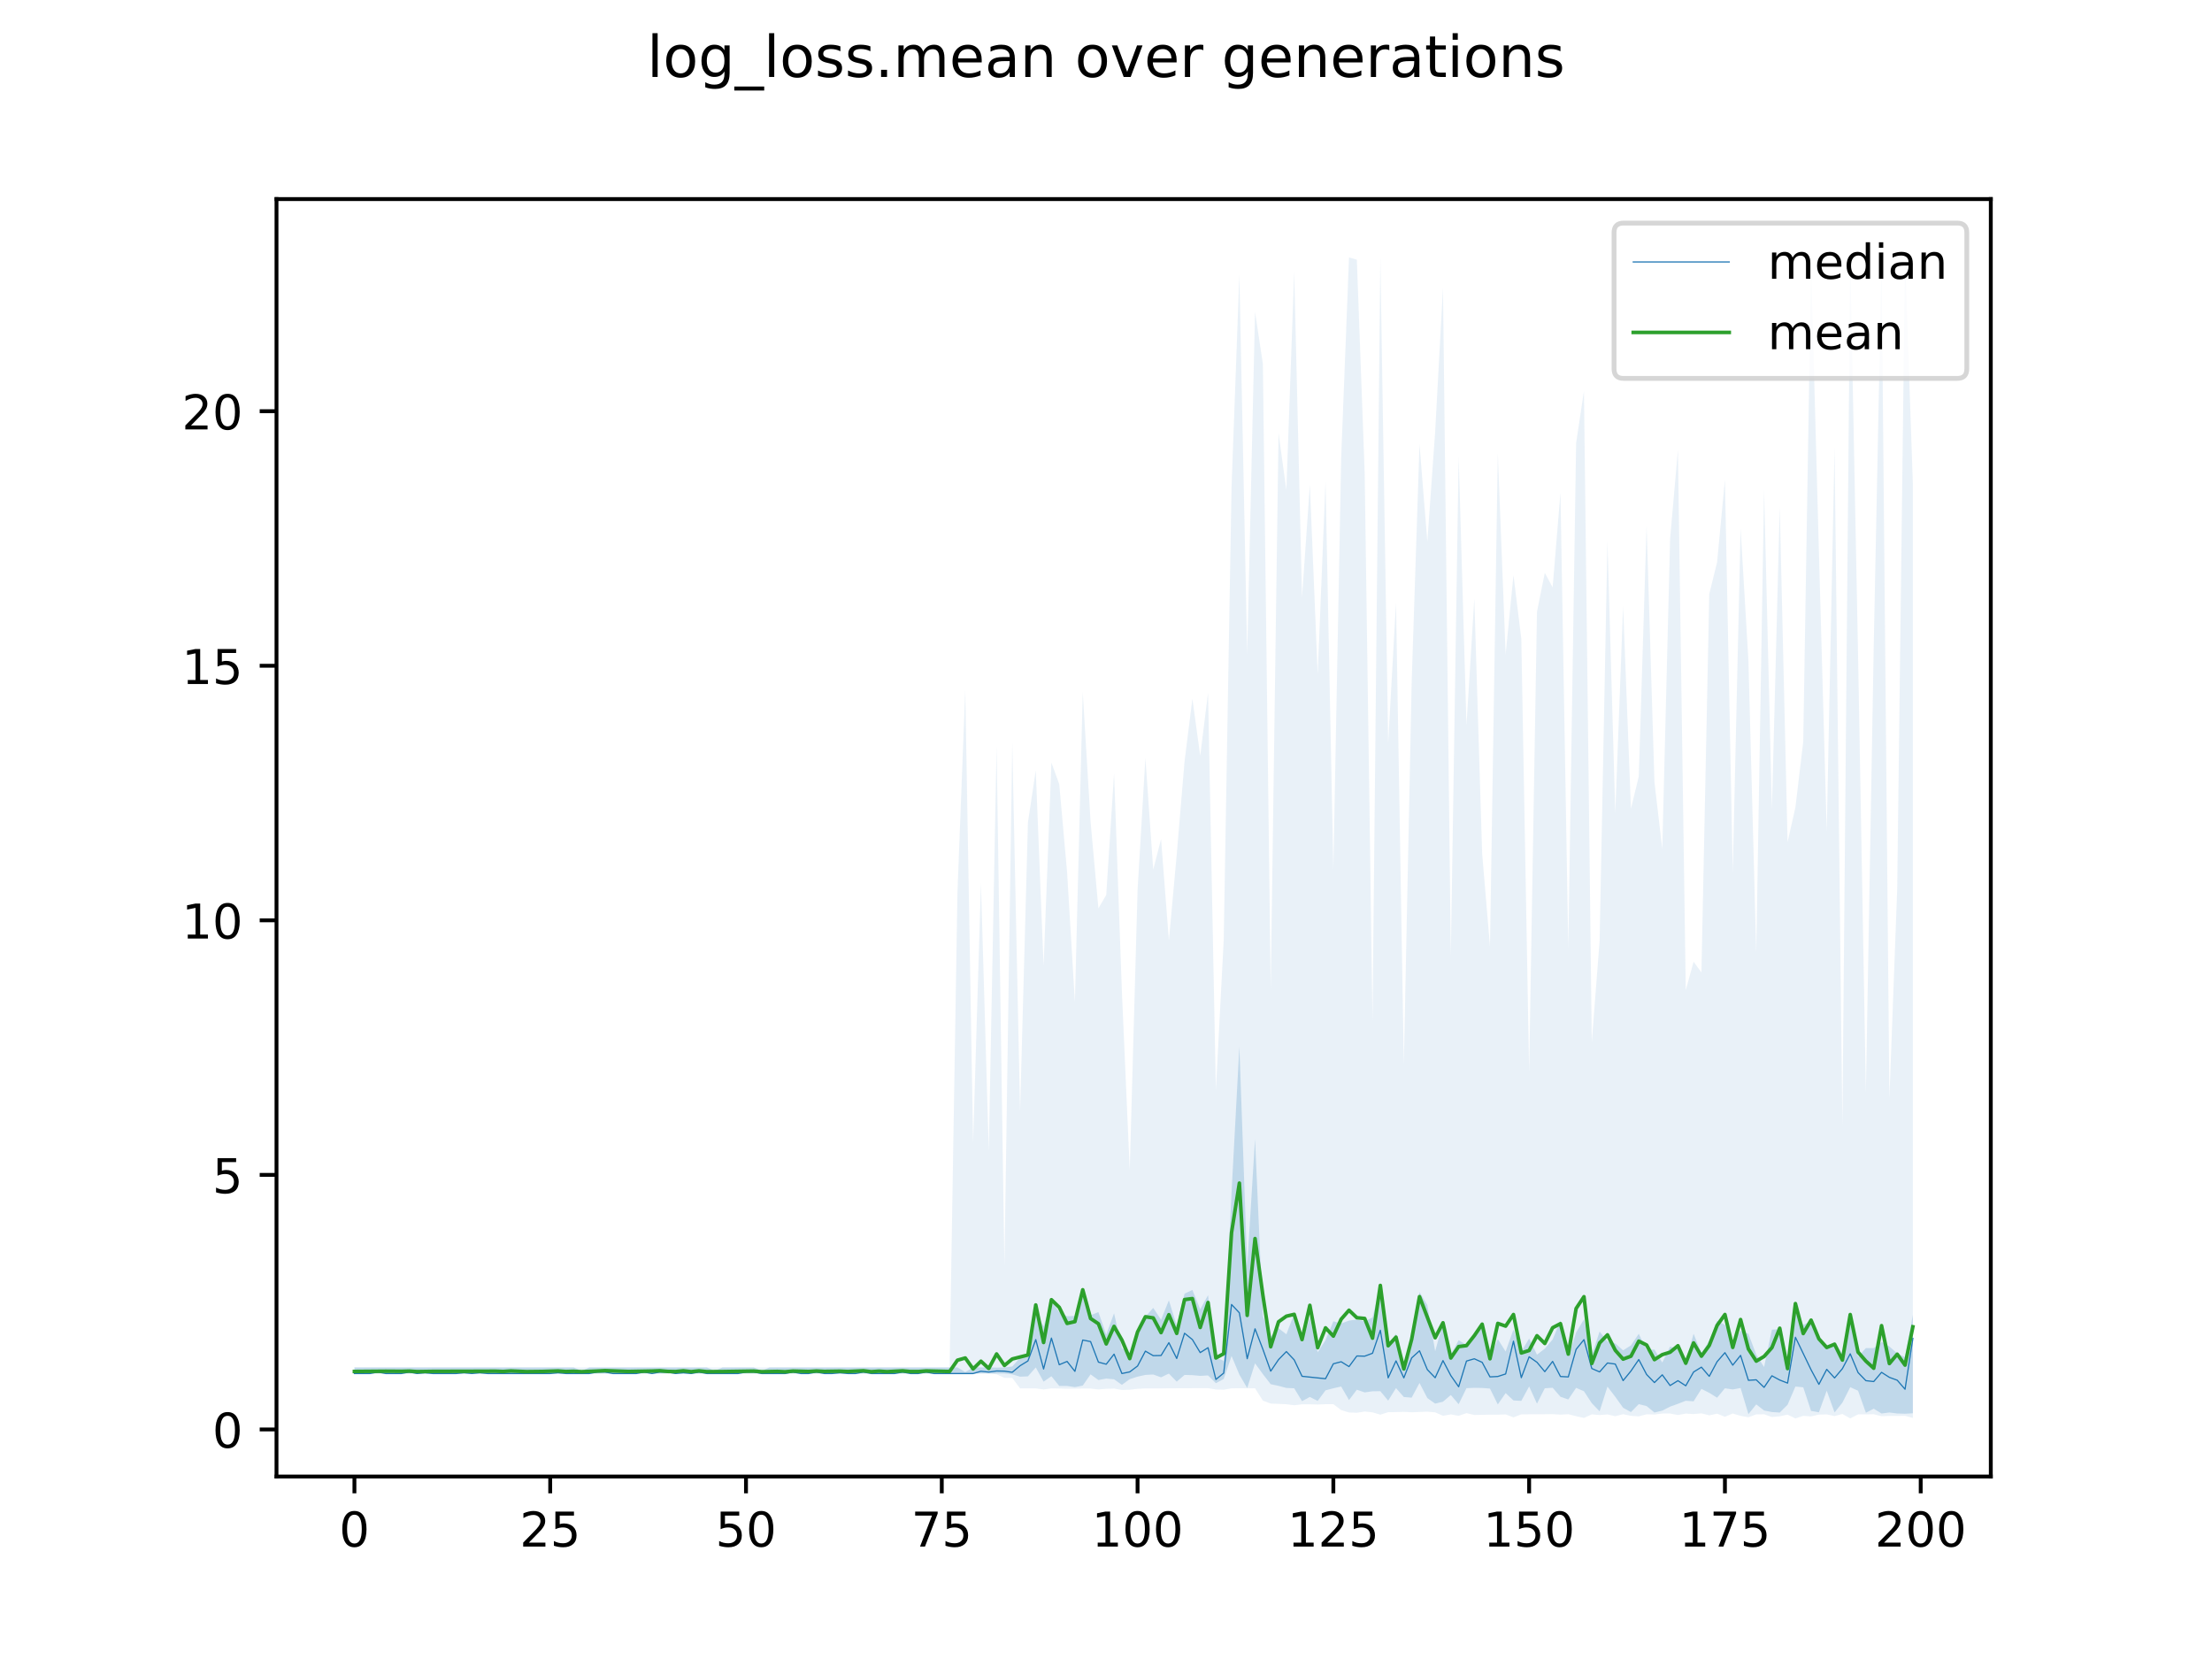 <?xml version="1.0" encoding="utf-8" standalone="no"?>
<!DOCTYPE svg PUBLIC "-//W3C//DTD SVG 1.1//EN"
  "http://www.w3.org/Graphics/SVG/1.1/DTD/svg11.dtd">
<!-- Created with matplotlib (https://matplotlib.org/) -->
<svg height="345.6pt" version="1.1" viewBox="0 0 460.8 345.6" width="460.8pt" xmlns="http://www.w3.org/2000/svg" xmlns:xlink="http://www.w3.org/1999/xlink">
 <defs>
  <style type="text/css">
*{stroke-linecap:butt;stroke-linejoin:round;}
  </style>
 </defs>
 <g id="figure_1">
  <g id="patch_1">
   <path d="M 0 345.6 
L 460.8 345.6 
L 460.8 0 
L 0 0 
z
" style="fill:#ffffff;"/>
  </g>
  <g id="axes_1">
   <g id="patch_2">
    <path d="M 57.6 307.584 
L 414.72 307.584 
L 414.72 41.472 
L 57.6 41.472 
z
" style="fill:#ffffff;"/>
   </g>
   <g id="PolyCollection_1">
    <path clip-path="url(#p7431371b03)" d="M 73.833 284.862 
L 73.833 286.13 
L 75.464 286.13 
L 77.096 286.13 
L 78.727 286.13 
L 80.358 286.13 
L 81.99 286.13 
L 83.621 286.13 
L 85.253 286.13 
L 86.884 286.13 
L 88.516 286.13 
L 90.147 286.13 
L 91.778 286.13 
L 93.41 286.13 
L 95.041 286.13 
L 96.673 286.13 
L 98.304 286.13 
L 99.936 286.13 
L 101.567 286.13 
L 103.198 286.13 
L 104.83 286.13 
L 106.461 286.13 
L 108.093 286.13 
L 109.724 286.13 
L 111.356 286.13 
L 112.987 286.13 
L 114.618 286.13 
L 116.25 286.13 
L 117.881 286.13 
L 119.513 286.13 
L 121.144 286.13 
L 122.776 286.13 
L 124.407 286.13 
L 126.038 286.13 
L 127.67 286.13 
L 129.301 286.13 
L 130.933 286.13 
L 132.564 286.13 
L 134.196 286.13 
L 135.827 286.13 
L 137.458 286.13 
L 139.09 286.13 
L 140.721 286.13 
L 142.353 286.13 
L 143.984 286.13 
L 145.616 286.13 
L 147.247 286.13 
L 148.879 286.13 
L 150.51 286.13 
L 152.141 286.13 
L 153.773 286.13 
L 155.404 286.13 
L 157.036 286.13 
L 158.667 286.13 
L 160.299 286.13 
L 161.93 286.13 
L 163.561 286.13 
L 165.193 286.13 
L 166.824 286.13 
L 168.456 286.13 
L 170.087 286.13 
L 171.719 286.13 
L 173.35 286.13 
L 174.981 286.13 
L 176.613 286.13 
L 178.244 286.13 
L 179.876 286.13 
L 181.507 286.13 
L 183.139 286.13 
L 184.77 286.13 
L 186.401 286.13 
L 188.033 286.13 
L 189.664 286.13 
L 191.296 286.13 
L 192.927 286.13 
L 194.559 286.13 
L 196.19 286.13 
L 197.821 286.13 
L 199.453 286.13 
L 201.084 286.13 
L 202.716 286.13 
L 204.347 286.13 
L 205.979 286.13 
L 207.61 286.13 
L 209.241 286.13 
L 210.873 286.303 
L 212.504 286.786 
L 214.136 286.721 
L 215.767 284.864 
L 217.399 287.826 
L 219.03 286.699 
L 220.661 288.719 
L 222.293 288.721 
L 223.924 288.958 
L 225.556 288.642 
L 227.187 286.307 
L 228.819 287.489 
L 230.45 287.181 
L 232.081 287.333 
L 233.713 288.488 
L 235.344 287.296 
L 236.976 286.782 
L 238.607 286.419 
L 240.239 286.333 
L 241.87 286.92 
L 243.501 286.144 
L 245.133 287.822 
L 246.764 286.426 
L 248.396 286.468 
L 250.027 286.619 
L 251.659 286.527 
L 253.29 288.137 
L 254.921 287.268 
L 256.553 282.478 
L 258.184 286.361 
L 259.816 289.155 
L 261.447 284.005 
L 263.079 286.25 
L 264.71 288.351 
L 266.341 288.7 
L 267.973 289.134 
L 269.604 289.203 
L 271.236 291.892 
L 272.867 291.007 
L 274.499 291.836 
L 276.13 289.634 
L 277.761 289.204 
L 279.393 288.84 
L 281.024 291.657 
L 282.656 289.502 
L 284.287 290.064 
L 285.919 289.827 
L 287.55 289.809 
L 289.181 291.776 
L 290.813 289.168 
L 292.444 291.022 
L 294.076 291.156 
L 295.707 288.095 
L 297.339 291.242 
L 298.97 292.398 
L 300.601 292.002 
L 302.233 290.602 
L 303.864 292.521 
L 305.496 289.179 
L 307.127 289.113 
L 308.759 289.138 
L 310.39 289.269 
L 312.021 292.564 
L 313.653 290.207 
L 315.284 291.736 
L 316.916 291.829 
L 318.547 288.825 
L 320.179 292.403 
L 321.81 289.206 
L 323.441 289.096 
L 325.073 290.969 
L 326.704 291.538 
L 328.336 289.112 
L 329.967 289.827 
L 331.599 292.308 
L 333.23 294.009 
L 334.862 288.858 
L 336.493 290.985 
L 338.124 293.26 
L 339.756 294.165 
L 341.387 292.502 
L 343.019 292.915 
L 344.65 294.252 
L 346.282 293.86 
L 347.913 293.024 
L 349.544 292.446 
L 351.176 291.804 
L 352.807 291.922 
L 354.439 289.331 
L 356.07 290.15 
L 357.702 291.17 
L 359.333 289.204 
L 360.964 289.451 
L 362.596 289.141 
L 364.227 294.589 
L 365.859 292.561 
L 367.49 293.835 
L 369.122 294.152 
L 370.753 294.262 
L 372.384 292.64 
L 374.016 288.844 
L 375.647 289 
L 377.279 293.922 
L 378.91 294.207 
L 380.542 289.714 
L 382.173 294.235 
L 383.804 292.204 
L 385.436 288.971 
L 387.067 289.715 
L 388.699 294.302 
L 390.33 293.462 
L 391.962 294.459 
L 393.593 294.246 
L 395.224 294.452 
L 396.856 294.506 
L 398.487 294.412 
L 398.487 273.896 
L 398.487 273.896 
L 396.856 282.719 
L 395.224 281.926 
L 393.593 280.495 
L 391.962 279.557 
L 390.33 280.834 
L 388.699 280.827 
L 387.067 282.641 
L 385.436 273.807 
L 383.804 282.043 
L 382.173 279.58 
L 380.542 280.676 
L 378.91 279.303 
L 377.279 275.202 
L 375.647 276.014 
L 374.016 272.188 
L 372.384 284.291 
L 370.753 276.887 
L 369.122 276.992 
L 367.49 284.775 
L 365.859 282.188 
L 364.227 277.863 
L 362.596 277.216 
L 360.964 279.952 
L 359.333 275.991 
L 357.702 275.151 
L 356.07 279.278 
L 354.439 281.933 
L 352.807 277.852 
L 351.176 283.588 
L 349.544 281.029 
L 347.913 280.512 
L 346.282 283.838 
L 344.65 281.131 
L 343.019 281.243 
L 341.387 277.854 
L 339.756 280.272 
L 338.124 281.301 
L 336.493 279.861 
L 334.862 279.43 
L 333.23 277.37 
L 331.599 282.342 
L 329.967 274.838 
L 328.336 277.562 
L 326.704 282.684 
L 325.073 275.056 
L 323.441 279.033 
L 321.81 280.948 
L 320.179 282.206 
L 318.547 278.831 
L 316.916 281.57 
L 315.284 276.964 
L 313.653 281.544 
L 312.021 278.956 
L 310.39 282.976 
L 308.759 276.646 
L 307.127 277.847 
L 305.496 280.192 
L 303.864 279.176 
L 302.233 282.191 
L 300.601 275.553 
L 298.97 281.483 
L 297.339 271.865 
L 295.707 269.157 
L 294.076 279.933 
L 292.444 284.903 
L 290.813 277.815 
L 289.181 280.508 
L 287.55 267.854 
L 285.919 274.433 
L 284.287 275.281 
L 282.656 274.884 
L 281.024 275.105 
L 279.393 275.7 
L 277.761 275.241 
L 276.13 279.176 
L 274.499 281.704 
L 272.867 274.421 
L 271.236 279.605 
L 269.604 273.67 
L 267.973 277.947 
L 266.341 276.696 
L 264.71 278.422 
L 263.079 274.144 
L 261.447 237.267 
L 259.816 263.654 
L 258.184 218.027 
L 256.553 248.41 
L 254.921 283.463 
L 253.29 282.867 
L 251.659 269.811 
L 250.027 272.75 
L 248.396 268.718 
L 246.764 269.487 
L 245.133 276.165 
L 243.501 270.882 
L 241.87 274.923 
L 240.239 272.457 
L 238.607 274.29 
L 236.976 278.446 
L 235.344 281.804 
L 233.713 280.848 
L 232.081 273.577 
L 230.45 278.01 
L 228.819 273.333 
L 227.187 273.994 
L 225.556 269.276 
L 223.924 274.133 
L 222.293 274.197 
L 220.661 273.372 
L 219.03 270.824 
L 217.399 276.312 
L 215.767 273.319 
L 214.136 282.587 
L 212.504 282.861 
L 210.873 284.658 
L 209.241 284.869 
L 207.61 284.896 
L 205.979 284.862 
L 204.347 284.862 
L 202.716 284.862 
L 201.084 285.821 
L 199.453 284.862 
L 197.821 284.862 
L 196.19 284.862 
L 194.559 284.862 
L 192.927 284.862 
L 191.296 284.862 
L 189.664 284.862 
L 188.033 284.862 
L 186.401 284.862 
L 184.77 284.862 
L 183.139 284.862 
L 181.507 284.862 
L 179.876 284.862 
L 178.244 284.862 
L 176.613 284.862 
L 174.981 284.862 
L 173.35 284.862 
L 171.719 284.862 
L 170.087 284.862 
L 168.456 284.862 
L 166.824 284.862 
L 165.193 284.862 
L 163.561 284.862 
L 161.93 284.862 
L 160.299 284.862 
L 158.667 285.581 
L 157.036 284.862 
L 155.404 284.862 
L 153.773 284.862 
L 152.141 284.862 
L 150.51 284.862 
L 148.879 285.581 
L 147.247 284.862 
L 145.616 284.862 
L 143.984 284.862 
L 142.353 284.862 
L 140.721 284.862 
L 139.09 284.862 
L 137.458 284.862 
L 135.827 284.862 
L 134.196 284.862 
L 132.564 284.862 
L 130.933 284.862 
L 129.301 284.862 
L 127.67 284.862 
L 126.038 284.862 
L 124.407 284.862 
L 122.776 284.862 
L 121.144 285.581 
L 119.513 284.862 
L 117.881 284.862 
L 116.25 284.862 
L 114.618 284.862 
L 112.987 284.862 
L 111.356 284.862 
L 109.724 284.862 
L 108.093 284.862 
L 106.461 284.862 
L 104.83 284.862 
L 103.198 284.862 
L 101.567 284.862 
L 99.936 284.862 
L 98.304 284.862 
L 96.673 284.862 
L 95.041 284.862 
L 93.41 284.862 
L 91.778 284.862 
L 90.147 284.862 
L 88.516 284.862 
L 86.884 284.862 
L 85.253 284.862 
L 83.621 284.862 
L 81.99 284.862 
L 80.358 284.862 
L 78.727 284.862 
L 77.096 284.862 
L 75.464 284.862 
L 73.833 284.862 
z
" style="fill:#1f77b4;fill-opacity:0.2;"/>
   </g>
   <g id="PolyCollection_2">
    <path clip-path="url(#p7431371b03)" d="M 73.833 284.862 
L 73.833 286.13 
L 75.464 286.13 
L 77.096 286.13 
L 78.727 286.13 
L 80.358 286.13 
L 81.99 286.13 
L 83.621 286.13 
L 85.253 286.13 
L 86.884 286.13 
L 88.516 286.13 
L 90.147 286.13 
L 91.778 286.13 
L 93.41 286.13 
L 95.041 286.13 
L 96.673 286.13 
L 98.304 286.13 
L 99.936 286.13 
L 101.567 286.13 
L 103.198 286.13 
L 104.83 286.13 
L 106.461 286.13 
L 108.093 286.13 
L 109.724 286.13 
L 111.356 286.13 
L 112.987 286.13 
L 114.618 286.13 
L 116.25 286.13 
L 117.881 286.13 
L 119.513 286.13 
L 121.144 286.13 
L 122.776 286.13 
L 124.407 286.13 
L 126.038 286.13 
L 127.67 286.13 
L 129.301 286.13 
L 130.933 286.13 
L 132.564 286.13 
L 134.196 286.13 
L 135.827 286.13 
L 137.458 286.13 
L 139.09 286.13 
L 140.721 286.13 
L 142.353 286.13 
L 143.984 286.13 
L 145.616 286.13 
L 147.247 286.13 
L 148.879 286.13 
L 150.51 286.13 
L 152.141 286.13 
L 153.773 286.13 
L 155.404 286.13 
L 157.036 286.13 
L 158.667 286.13 
L 160.299 286.13 
L 161.93 286.13 
L 163.561 286.13 
L 165.193 286.13 
L 166.824 286.13 
L 168.456 286.13 
L 170.087 286.13 
L 171.719 286.13 
L 173.35 286.13 
L 174.981 286.13 
L 176.613 286.13 
L 178.244 286.13 
L 179.876 286.13 
L 181.507 286.13 
L 183.139 286.13 
L 184.77 286.13 
L 186.401 286.13 
L 188.033 286.13 
L 189.664 286.13 
L 191.296 286.13 
L 192.927 286.13 
L 194.559 286.13 
L 196.19 286.13 
L 197.821 286.13 
L 199.453 286.13 
L 201.084 286.13 
L 202.716 286.13 
L 204.347 286.13 
L 205.979 286.13 
L 207.61 286.302 
L 209.241 287.038 
L 210.873 287.048 
L 212.504 289.228 
L 214.136 289.228 
L 215.767 289.228 
L 217.399 289.444 
L 219.03 289.227 
L 220.661 289.253 
L 222.293 289.291 
L 223.924 289.283 
L 225.556 289.261 
L 227.187 289.258 
L 228.819 289.448 
L 230.45 289.311 
L 232.081 289.263 
L 233.713 289.559 
L 235.344 289.504 
L 236.976 289.309 
L 238.607 289.235 
L 240.239 289.234 
L 241.87 289.232 
L 243.501 289.209 
L 245.133 289.204 
L 246.764 289.201 
L 248.396 289.19 
L 250.027 289.185 
L 251.659 289.18 
L 253.29 289.452 
L 254.921 289.502 
L 256.553 289.212 
L 258.184 289.193 
L 259.816 289.212 
L 261.447 289.202 
L 263.079 291.781 
L 264.71 292.388 
L 266.341 292.453 
L 267.973 292.528 
L 269.604 292.739 
L 271.236 292.544 
L 272.867 292.536 
L 274.499 292.588 
L 276.13 292.516 
L 277.761 292.51 
L 279.393 293.75 
L 281.024 294.245 
L 282.656 294.302 
L 284.287 294.045 
L 285.919 294.214 
L 287.55 294.707 
L 289.181 294.18 
L 290.813 294.165 
L 292.444 294.113 
L 294.076 294.201 
L 295.707 294.136 
L 297.339 294.077 
L 298.97 294.214 
L 300.601 294.937 
L 302.233 294.645 
L 303.864 294.935 
L 305.496 294.381 
L 307.127 294.764 
L 308.759 294.732 
L 310.39 294.703 
L 312.021 294.7 
L 313.653 294.651 
L 315.284 295.261 
L 316.916 294.638 
L 318.547 294.622 
L 320.179 294.615 
L 321.81 294.611 
L 323.441 294.591 
L 325.073 294.694 
L 326.704 294.603 
L 328.336 295.017 
L 329.967 295.39 
L 331.599 294.634 
L 333.23 294.784 
L 334.862 294.646 
L 336.493 295.021 
L 338.124 294.602 
L 339.756 294.94 
L 341.387 295.057 
L 343.019 294.62 
L 344.65 294.675 
L 346.282 294.464 
L 347.913 294.459 
L 349.544 294.777 
L 351.176 294.473 
L 352.807 294.579 
L 354.439 294.423 
L 356.07 294.839 
L 357.702 294.494 
L 359.333 295.139 
L 360.964 294.457 
L 362.596 294.95 
L 364.227 295.233 
L 365.859 294.644 
L 367.49 294.617 
L 369.122 295.188 
L 370.753 295.045 
L 372.384 294.693 
L 374.016 295.488 
L 375.647 294.948 
L 377.279 295.06 
L 378.91 294.687 
L 380.542 294.642 
L 382.173 294.994 
L 383.804 294.554 
L 385.436 295.475 
L 387.067 294.647 
L 388.699 294.635 
L 390.33 294.607 
L 391.962 295.016 
L 393.593 294.967 
L 395.224 294.961 
L 396.856 294.945 
L 398.487 295.371 
L 398.487 100.868 
L 398.487 100.868 
L 396.856 53.568 
L 395.224 185.174 
L 393.593 228.833 
L 391.962 54.2 
L 390.33 134.791 
L 388.699 227.555 
L 387.067 136.324 
L 385.436 53.598 
L 383.804 234.682 
L 382.173 93.166 
L 380.542 173.228 
L 378.91 114.865 
L 377.279 55.053 
L 375.647 154.507 
L 374.016 168.185 
L 372.384 175.424 
L 370.753 105.538 
L 369.122 168.598 
L 367.49 102.024 
L 365.859 198.46 
L 364.227 137.613 
L 362.596 110.092 
L 360.964 181.804 
L 359.333 99.901 
L 357.702 117.121 
L 356.07 123.745 
L 354.439 202.576 
L 352.807 200.343 
L 351.176 206.274 
L 349.544 93.752 
L 347.913 112.218 
L 346.282 176.872 
L 344.65 162.913 
L 343.019 109.454 
L 341.387 161.717 
L 339.756 168.492 
L 338.124 126.284 
L 336.493 169.404 
L 334.862 112.722 
L 333.23 195.997 
L 331.599 217.084 
L 329.967 81.45 
L 328.336 92.289 
L 326.704 197.522 
L 325.073 102.646 
L 323.441 122.366 
L 321.81 119.33 
L 320.179 127.449 
L 318.547 223.335 
L 316.916 133.042 
L 315.284 119.823 
L 313.653 136.32 
L 312.021 94.406 
L 310.39 197.149 
L 308.759 177.803 
L 307.127 124.697 
L 305.496 151.06 
L 303.864 95.069 
L 302.233 199.07 
L 300.601 59.915 
L 298.97 89.929 
L 297.339 112.843 
L 295.707 92.516 
L 294.076 142.191 
L 292.444 221.671 
L 290.813 125.509 
L 289.181 154.785 
L 287.55 53.568 
L 285.919 212.645 
L 284.287 98.482 
L 282.656 54.105 
L 281.024 53.631 
L 279.393 95.32 
L 277.761 181.043 
L 276.13 100.316 
L 274.499 140.486 
L 272.867 100.986 
L 271.236 124.452 
L 269.604 56.603 
L 267.973 102.069 
L 266.341 90.252 
L 264.71 205.983 
L 263.079 75.796 
L 261.447 64.951 
L 259.816 136.232 
L 258.184 57.18 
L 256.553 101.496 
L 254.921 195.858 
L 253.29 227.088 
L 251.659 144.326 
L 250.027 157.439 
L 248.396 145.561 
L 246.764 158.615 
L 245.133 178.02 
L 243.501 195.897 
L 241.87 174.792 
L 240.239 181.166 
L 238.607 157.893 
L 236.976 185.417 
L 235.344 243.749 
L 233.713 206.627 
L 232.081 161.093 
L 230.45 186.444 
L 228.819 189.217 
L 227.187 171.194 
L 225.556 144.185 
L 223.924 208.762 
L 222.293 181.671 
L 220.661 163.357 
L 219.03 158.872 
L 217.399 201.195 
L 215.767 160.483 
L 214.136 171.359 
L 212.504 231.478 
L 210.873 154.722 
L 209.241 263.714 
L 207.61 155.422 
L 205.979 239.742 
L 204.347 183.971 
L 202.716 237.997 
L 201.084 143.659 
L 199.453 185.962 
L 197.821 284.862 
L 196.19 284.862 
L 194.559 284.862 
L 192.927 284.862 
L 191.296 284.862 
L 189.664 284.862 
L 188.033 284.862 
L 186.401 284.862 
L 184.77 284.862 
L 183.139 284.862 
L 181.507 284.862 
L 179.876 284.862 
L 178.244 284.862 
L 176.613 284.862 
L 174.981 284.862 
L 173.35 284.862 
L 171.719 284.862 
L 170.087 284.862 
L 168.456 284.862 
L 166.824 284.862 
L 165.193 284.862 
L 163.561 284.862 
L 161.93 284.862 
L 160.299 284.862 
L 158.667 284.862 
L 157.036 284.862 
L 155.404 284.862 
L 153.773 284.862 
L 152.141 284.862 
L 150.51 284.862 
L 148.879 284.862 
L 147.247 284.862 
L 145.616 284.862 
L 143.984 284.862 
L 142.353 284.862 
L 140.721 284.862 
L 139.09 284.862 
L 137.458 284.862 
L 135.827 284.862 
L 134.196 284.862 
L 132.564 284.862 
L 130.933 284.862 
L 129.301 284.862 
L 127.67 284.862 
L 126.038 284.862 
L 124.407 284.862 
L 122.776 284.862 
L 121.144 284.862 
L 119.513 284.862 
L 117.881 284.862 
L 116.25 284.862 
L 114.618 284.862 
L 112.987 284.862 
L 111.356 284.862 
L 109.724 284.862 
L 108.093 284.862 
L 106.461 284.862 
L 104.83 284.862 
L 103.198 284.862 
L 101.567 284.862 
L 99.936 284.862 
L 98.304 284.862 
L 96.673 284.862 
L 95.041 284.862 
L 93.41 284.862 
L 91.778 284.862 
L 90.147 284.862 
L 88.516 284.862 
L 86.884 284.862 
L 85.253 284.862 
L 83.621 284.862 
L 81.99 284.862 
L 80.358 284.862 
L 78.727 284.862 
L 77.096 284.862 
L 75.464 284.862 
L 73.833 284.862 
z
" style="fill:#1f77b4;fill-opacity:0.1;"/>
   </g>
   <g id="matplotlib.axis_1">
    <g id="xtick_1">
     <g id="line2d_1">
      <defs>
       <path d="M 0 0 
L 0 3.5 
" id="md0c3237e20" style="stroke:#000000;stroke-width:0.8;"/>
      </defs>
      <g>
       <use style="stroke:#000000;stroke-width:0.8;" x="73.833" xlink:href="#md0c3237e20" y="307.584"/>
      </g>
     </g>
     <g id="text_1">
      <!-- 0 -->
      <defs>
       <path d="M 31.781 66.406 
Q 24.172 66.406 20.328 58.906 
Q 16.5 51.422 16.5 36.375 
Q 16.5 21.391 20.328 13.891 
Q 24.172 6.391 31.781 6.391 
Q 39.453 6.391 43.281 13.891 
Q 47.125 21.391 47.125 36.375 
Q 47.125 51.422 43.281 58.906 
Q 39.453 66.406 31.781 66.406 
z
M 31.781 74.219 
Q 44.047 74.219 50.516 64.516 
Q 56.984 54.828 56.984 36.375 
Q 56.984 17.969 50.516 8.266 
Q 44.047 -1.422 31.781 -1.422 
Q 19.531 -1.422 13.062 8.266 
Q 6.594 17.969 6.594 36.375 
Q 6.594 54.828 13.062 64.516 
Q 19.531 74.219 31.781 74.219 
z
" id="DejaVuSans-48"/>
      </defs>
      <g transform="translate(70.651 322.182)scale(0.1 -0.1)">
       <use xlink:href="#DejaVuSans-48"/>
      </g>
     </g>
    </g>
    <g id="xtick_2">
     <g id="line2d_2">
      <g>
       <use style="stroke:#000000;stroke-width:0.8;" x="114.618" xlink:href="#md0c3237e20" y="307.584"/>
      </g>
     </g>
     <g id="text_2">
      <!-- 25 -->
      <defs>
       <path d="M 19.188 8.297 
L 53.609 8.297 
L 53.609 0 
L 7.328 0 
L 7.328 8.297 
Q 12.938 14.109 22.625 23.891 
Q 32.328 33.688 34.812 36.531 
Q 39.547 41.844 41.422 45.531 
Q 43.312 49.219 43.312 52.781 
Q 43.312 58.594 39.234 62.25 
Q 35.156 65.922 28.609 65.922 
Q 23.969 65.922 18.812 64.312 
Q 13.672 62.703 7.812 59.422 
L 7.812 69.391 
Q 13.766 71.781 18.938 73 
Q 24.125 74.219 28.422 74.219 
Q 39.75 74.219 46.484 68.547 
Q 53.219 62.891 53.219 53.422 
Q 53.219 48.922 51.531 44.891 
Q 49.859 40.875 45.406 35.406 
Q 44.188 33.984 37.641 27.219 
Q 31.109 20.453 19.188 8.297 
z
" id="DejaVuSans-50"/>
       <path d="M 10.797 72.906 
L 49.516 72.906 
L 49.516 64.594 
L 19.828 64.594 
L 19.828 46.734 
Q 21.969 47.469 24.109 47.828 
Q 26.266 48.188 28.422 48.188 
Q 40.625 48.188 47.75 41.5 
Q 54.891 34.812 54.891 23.391 
Q 54.891 11.625 47.562 5.094 
Q 40.234 -1.422 26.906 -1.422 
Q 22.312 -1.422 17.547 -0.641 
Q 12.797 0.141 7.719 1.703 
L 7.719 11.625 
Q 12.109 9.234 16.797 8.062 
Q 21.484 6.891 26.703 6.891 
Q 35.156 6.891 40.078 11.328 
Q 45.016 15.766 45.016 23.391 
Q 45.016 31 40.078 35.438 
Q 35.156 39.891 26.703 39.891 
Q 22.75 39.891 18.812 39.016 
Q 14.891 38.141 10.797 36.281 
z
" id="DejaVuSans-53"/>
      </defs>
      <g transform="translate(108.256 322.182)scale(0.1 -0.1)">
       <use xlink:href="#DejaVuSans-50"/>
       <use x="63.623" xlink:href="#DejaVuSans-53"/>
      </g>
     </g>
    </g>
    <g id="xtick_3">
     <g id="line2d_3">
      <g>
       <use style="stroke:#000000;stroke-width:0.8;" x="155.404" xlink:href="#md0c3237e20" y="307.584"/>
      </g>
     </g>
     <g id="text_3">
      <!-- 50 -->
      <g transform="translate(149.042 322.182)scale(0.1 -0.1)">
       <use xlink:href="#DejaVuSans-53"/>
       <use x="63.623" xlink:href="#DejaVuSans-48"/>
      </g>
     </g>
    </g>
    <g id="xtick_4">
     <g id="line2d_4">
      <g>
       <use style="stroke:#000000;stroke-width:0.8;" x="196.19" xlink:href="#md0c3237e20" y="307.584"/>
      </g>
     </g>
     <g id="text_4">
      <!-- 75 -->
      <defs>
       <path d="M 8.203 72.906 
L 55.078 72.906 
L 55.078 68.703 
L 28.609 0 
L 18.312 0 
L 43.219 64.594 
L 8.203 64.594 
z
" id="DejaVuSans-55"/>
      </defs>
      <g transform="translate(189.827 322.182)scale(0.1 -0.1)">
       <use xlink:href="#DejaVuSans-55"/>
       <use x="63.623" xlink:href="#DejaVuSans-53"/>
      </g>
     </g>
    </g>
    <g id="xtick_5">
     <g id="line2d_5">
      <g>
       <use style="stroke:#000000;stroke-width:0.8;" x="236.976" xlink:href="#md0c3237e20" y="307.584"/>
      </g>
     </g>
     <g id="text_5">
      <!-- 100 -->
      <defs>
       <path d="M 12.406 8.297 
L 28.516 8.297 
L 28.516 63.922 
L 10.984 60.406 
L 10.984 69.391 
L 28.422 72.906 
L 38.281 72.906 
L 38.281 8.297 
L 54.391 8.297 
L 54.391 0 
L 12.406 0 
z
" id="DejaVuSans-49"/>
      </defs>
      <g transform="translate(227.432 322.182)scale(0.1 -0.1)">
       <use xlink:href="#DejaVuSans-49"/>
       <use x="63.623" xlink:href="#DejaVuSans-48"/>
       <use x="127.246" xlink:href="#DejaVuSans-48"/>
      </g>
     </g>
    </g>
    <g id="xtick_6">
     <g id="line2d_6">
      <g>
       <use style="stroke:#000000;stroke-width:0.8;" x="277.761" xlink:href="#md0c3237e20" y="307.584"/>
      </g>
     </g>
     <g id="text_6">
      <!-- 125 -->
      <g transform="translate(268.218 322.182)scale(0.1 -0.1)">
       <use xlink:href="#DejaVuSans-49"/>
       <use x="63.623" xlink:href="#DejaVuSans-50"/>
       <use x="127.246" xlink:href="#DejaVuSans-53"/>
      </g>
     </g>
    </g>
    <g id="xtick_7">
     <g id="line2d_7">
      <g>
       <use style="stroke:#000000;stroke-width:0.8;" x="318.547" xlink:href="#md0c3237e20" y="307.584"/>
      </g>
     </g>
     <g id="text_7">
      <!-- 150 -->
      <g transform="translate(309.003 322.182)scale(0.1 -0.1)">
       <use xlink:href="#DejaVuSans-49"/>
       <use x="63.623" xlink:href="#DejaVuSans-53"/>
       <use x="127.246" xlink:href="#DejaVuSans-48"/>
      </g>
     </g>
    </g>
    <g id="xtick_8">
     <g id="line2d_8">
      <g>
       <use style="stroke:#000000;stroke-width:0.8;" x="359.333" xlink:href="#md0c3237e20" y="307.584"/>
      </g>
     </g>
     <g id="text_8">
      <!-- 175 -->
      <g transform="translate(349.789 322.182)scale(0.1 -0.1)">
       <use xlink:href="#DejaVuSans-49"/>
       <use x="63.623" xlink:href="#DejaVuSans-55"/>
       <use x="127.246" xlink:href="#DejaVuSans-53"/>
      </g>
     </g>
    </g>
    <g id="xtick_9">
     <g id="line2d_9">
      <g>
       <use style="stroke:#000000;stroke-width:0.8;" x="400.119" xlink:href="#md0c3237e20" y="307.584"/>
      </g>
     </g>
     <g id="text_9">
      <!-- 200 -->
      <g transform="translate(390.575 322.182)scale(0.1 -0.1)">
       <use xlink:href="#DejaVuSans-50"/>
       <use x="63.623" xlink:href="#DejaVuSans-48"/>
       <use x="127.246" xlink:href="#DejaVuSans-48"/>
      </g>
     </g>
    </g>
   </g>
   <g id="matplotlib.axis_2">
    <g id="ytick_1">
     <g id="line2d_10">
      <defs>
       <path d="M 0 0 
L -3.5 0 
" id="m5290a0f1eb" style="stroke:#000000;stroke-width:0.8;"/>
      </defs>
      <g>
       <use style="stroke:#000000;stroke-width:0.8;" x="57.6" xlink:href="#m5290a0f1eb" y="297.782"/>
      </g>
     </g>
     <g id="text_10">
      <!-- 0 -->
      <g transform="translate(44.237 301.581)scale(0.1 -0.1)">
       <use xlink:href="#DejaVuSans-48"/>
      </g>
     </g>
    </g>
    <g id="ytick_2">
     <g id="line2d_11">
      <g>
       <use style="stroke:#000000;stroke-width:0.8;" x="57.6" xlink:href="#m5290a0f1eb" y="244.751"/>
      </g>
     </g>
     <g id="text_11">
      <!-- 5 -->
      <g transform="translate(44.237 248.551)scale(0.1 -0.1)">
       <use xlink:href="#DejaVuSans-53"/>
      </g>
     </g>
    </g>
    <g id="ytick_3">
     <g id="line2d_12">
      <g>
       <use style="stroke:#000000;stroke-width:0.8;" x="57.6" xlink:href="#m5290a0f1eb" y="191.721"/>
      </g>
     </g>
     <g id="text_12">
      <!-- 10 -->
      <g transform="translate(37.875 195.52)scale(0.1 -0.1)">
       <use xlink:href="#DejaVuSans-49"/>
       <use x="63.623" xlink:href="#DejaVuSans-48"/>
      </g>
     </g>
    </g>
    <g id="ytick_4">
     <g id="line2d_13">
      <g>
       <use style="stroke:#000000;stroke-width:0.8;" x="57.6" xlink:href="#m5290a0f1eb" y="138.691"/>
      </g>
     </g>
     <g id="text_13">
      <!-- 15 -->
      <g transform="translate(37.875 142.49)scale(0.1 -0.1)">
       <use xlink:href="#DejaVuSans-49"/>
       <use x="63.623" xlink:href="#DejaVuSans-53"/>
      </g>
     </g>
    </g>
    <g id="ytick_5">
     <g id="line2d_14">
      <g>
       <use style="stroke:#000000;stroke-width:0.8;" x="57.6" xlink:href="#m5290a0f1eb" y="85.66"/>
      </g>
     </g>
     <g id="text_14">
      <!-- 20 -->
      <g transform="translate(37.875 89.46)scale(0.1 -0.1)">
       <use xlink:href="#DejaVuSans-50"/>
       <use x="63.623" xlink:href="#DejaVuSans-48"/>
      </g>
     </g>
    </g>
   </g>
   <g id="line2d_15">
    <path clip-path="url(#p7431371b03)" d="M 73.833 286.13 
L 77.096 286.13 
L 78.727 285.821 
L 80.358 286.13 
L 83.621 286.13 
L 85.253 285.821 
L 86.884 286.13 
L 88.516 285.975 
L 90.147 286.13 
L 95.041 286.13 
L 96.673 285.975 
L 98.304 286.13 
L 99.936 285.975 
L 101.567 286.13 
L 114.618 286.13 
L 116.25 285.975 
L 117.881 286.13 
L 122.776 286.13 
L 124.407 285.821 
L 126.038 285.821 
L 127.67 286.13 
L 132.564 286.13 
L 134.196 285.821 
L 135.827 286.13 
L 137.458 285.821 
L 139.09 285.821 
L 140.721 286.13 
L 142.353 285.975 
L 143.984 286.13 
L 145.616 285.821 
L 147.247 286.13 
L 153.773 286.13 
L 155.404 285.821 
L 157.036 285.821 
L 158.667 286.13 
L 163.561 286.13 
L 165.193 285.821 
L 166.824 286.13 
L 168.456 286.13 
L 170.087 285.821 
L 171.719 286.13 
L 173.35 286.13 
L 174.981 285.975 
L 176.613 286.13 
L 178.244 286.13 
L 179.876 285.821 
L 181.507 286.13 
L 186.401 286.13 
L 188.033 285.821 
L 189.664 286.13 
L 191.296 286.13 
L 192.927 285.821 
L 194.559 286.13 
L 202.716 286.13 
L 204.347 285.652 
L 205.979 285.821 
L 207.61 285.597 
L 209.241 285.635 
L 210.873 285.866 
L 212.504 284.507 
L 214.136 283.51 
L 215.767 279.065 
L 217.399 285.187 
L 219.03 278.746 
L 220.661 284.298 
L 222.293 283.61 
L 223.924 285.679 
L 225.556 279.154 
L 227.187 279.473 
L 228.819 283.757 
L 230.45 284.191 
L 232.081 282.093 
L 233.713 286.13 
L 235.344 285.792 
L 236.976 284.565 
L 238.607 281.466 
L 240.239 282.41 
L 241.87 282.376 
L 243.501 279.705 
L 245.133 282.996 
L 246.764 277.742 
L 248.396 279.057 
L 250.027 281.772 
L 251.659 280.747 
L 253.29 287.365 
L 254.921 286.039 
L 256.553 271.75 
L 258.184 273.486 
L 259.816 283.043 
L 261.447 276.819 
L 263.079 281.068 
L 264.71 285.637 
L 266.341 283.234 
L 267.973 281.56 
L 269.604 283.282 
L 271.236 286.703 
L 276.13 287.213 
L 277.761 284.102 
L 279.393 283.677 
L 281.024 284.688 
L 282.656 282.473 
L 284.287 282.515 
L 285.919 281.908 
L 287.55 277.11 
L 289.181 287.029 
L 290.813 283.496 
L 292.444 287.032 
L 294.076 282.881 
L 295.707 281.397 
L 297.339 285.316 
L 298.97 287.008 
L 300.601 283.437 
L 302.233 286.56 
L 303.864 288.887 
L 305.496 283.533 
L 307.127 283.059 
L 308.759 283.797 
L 310.39 286.832 
L 312.021 286.745 
L 313.653 286.218 
L 315.284 279.387 
L 316.916 286.994 
L 318.547 282.641 
L 320.179 283.786 
L 321.81 285.739 
L 323.441 283.608 
L 325.073 286.752 
L 326.704 286.836 
L 328.336 281.091 
L 329.967 279.077 
L 331.599 285.087 
L 333.23 285.792 
L 334.862 283.934 
L 336.493 284.157 
L 338.124 287.604 
L 339.756 285.608 
L 341.387 283.22 
L 343.019 286.331 
L 344.65 288.014 
L 346.282 286.4 
L 347.913 288.631 
L 349.544 287.621 
L 351.176 288.679 
L 352.807 285.811 
L 354.439 284.803 
L 356.07 286.715 
L 357.702 283.665 
L 359.333 281.791 
L 360.964 284.388 
L 362.596 282.352 
L 364.227 287.545 
L 365.859 287.439 
L 367.49 289.015 
L 369.122 286.605 
L 370.753 287.488 
L 372.384 288.126 
L 374.016 278.576 
L 377.279 285.351 
L 378.91 288.384 
L 380.542 285.263 
L 382.173 287.049 
L 383.804 285.116 
L 385.436 282.025 
L 387.067 285.93 
L 388.699 287.616 
L 390.33 287.803 
L 391.962 285.883 
L 393.593 286.928 
L 395.224 287.522 
L 396.856 289.403 
L 398.487 278.799 
L 398.487 278.799 
" style="fill:none;stroke:#1f77b4;stroke-linecap:square;stroke-width:0.25;"/>
   </g>
   <g id="line2d_16">
    <path clip-path="url(#p7431371b03)" d="M 73.833 285.7 
L 80.358 285.646 
L 83.621 285.668 
L 85.253 285.621 
L 86.884 285.731 
L 90.147 285.681 
L 98.304 285.661 
L 103.198 285.643 
L 104.83 285.706 
L 106.461 285.595 
L 109.724 285.738 
L 112.987 285.7 
L 116.25 285.592 
L 117.881 285.713 
L 119.513 285.668 
L 121.144 285.751 
L 124.407 285.614 
L 126.038 285.526 
L 130.933 285.706 
L 135.827 285.614 
L 137.458 285.547 
L 139.09 285.694 
L 140.721 285.725 
L 142.353 285.563 
L 143.984 285.747 
L 145.616 285.576 
L 147.247 285.741 
L 150.51 285.725 
L 157.036 285.621 
L 158.667 285.757 
L 161.93 285.693 
L 163.561 285.766 
L 165.193 285.618 
L 168.456 285.706 
L 170.087 285.605 
L 171.719 285.691 
L 174.981 285.64 
L 176.613 285.712 
L 179.876 285.554 
L 181.507 285.754 
L 183.139 285.636 
L 184.77 285.747 
L 188.033 285.57 
L 189.664 285.719 
L 191.296 285.716 
L 192.927 285.589 
L 197.821 285.707 
L 199.453 283.355 
L 201.084 282.89 
L 202.716 285.173 
L 204.347 283.564 
L 205.979 285.076 
L 207.61 282.054 
L 209.241 284.449 
L 210.873 283.1 
L 214.136 282.271 
L 215.767 271.845 
L 217.399 279.667 
L 219.03 270.755 
L 220.661 272.338 
L 222.293 275.693 
L 223.924 275.32 
L 225.556 268.682 
L 227.187 274.671 
L 228.819 275.761 
L 230.45 279.962 
L 232.081 276.31 
L 233.713 279.158 
L 235.344 283.019 
L 236.976 277.472 
L 238.607 274.303 
L 240.239 274.548 
L 241.87 277.607 
L 243.501 273.874 
L 245.133 277.772 
L 246.764 270.726 
L 248.396 270.519 
L 250.027 276.532 
L 251.659 271.337 
L 253.29 282.889 
L 254.921 281.995 
L 256.553 256.776 
L 258.184 246.46 
L 259.816 274.019 
L 261.447 258.017 
L 263.079 269.799 
L 264.71 280.555 
L 266.341 275.358 
L 267.973 274.19 
L 269.604 273.801 
L 271.236 279.058 
L 272.867 271.921 
L 274.499 280.746 
L 276.13 276.613 
L 277.761 278.336 
L 279.393 274.809 
L 281.024 272.943 
L 282.656 274.504 
L 284.287 274.66 
L 285.919 278.761 
L 287.55 267.779 
L 289.181 280.344 
L 290.813 278.552 
L 292.444 285.171 
L 294.076 278.995 
L 295.707 270.113 
L 298.97 278.677 
L 300.601 275.559 
L 302.233 282.896 
L 303.864 280.519 
L 305.496 280.312 
L 307.127 278.238 
L 308.759 275.851 
L 310.39 283.055 
L 312.021 275.685 
L 313.653 276.255 
L 315.284 273.837 
L 316.916 281.851 
L 318.547 281.327 
L 320.179 278.257 
L 321.81 279.869 
L 323.441 276.591 
L 325.073 275.739 
L 326.704 282.092 
L 328.336 272.581 
L 329.967 270.126 
L 331.599 284.034 
L 333.23 279.761 
L 334.862 278.074 
L 336.493 281.292 
L 338.124 283.127 
L 339.756 282.523 
L 341.387 279.388 
L 343.019 280.189 
L 344.65 283.235 
L 346.282 282.198 
L 347.913 281.69 
L 349.544 280.342 
L 351.176 283.983 
L 352.807 279.753 
L 354.439 282.516 
L 356.07 280.271 
L 357.702 276.113 
L 359.333 273.835 
L 360.964 280.69 
L 362.596 274.885 
L 364.227 281.021 
L 365.859 283.546 
L 367.49 282.575 
L 369.122 280.736 
L 370.753 276.691 
L 372.384 285.104 
L 374.016 271.562 
L 375.647 277.801 
L 377.279 275.011 
L 378.91 278.905 
L 380.542 280.701 
L 382.173 280.026 
L 383.804 283.325 
L 385.436 273.846 
L 387.067 281.67 
L 388.699 283.543 
L 390.33 285.031 
L 391.962 276.158 
L 393.593 284.053 
L 395.224 282.105 
L 396.856 284.378 
L 398.487 276.391 
L 398.487 276.391 
" style="fill:none;stroke:#2ca02c;stroke-linecap:square;stroke-width:0.75;"/>
   </g>
   <g id="patch_3">
    <path d="M 57.6 307.584 
L 57.6 41.472 
" style="fill:none;stroke:#000000;stroke-linecap:square;stroke-linejoin:miter;stroke-width:0.8;"/>
   </g>
   <g id="patch_4">
    <path d="M 414.72 307.584 
L 414.72 41.472 
" style="fill:none;stroke:#000000;stroke-linecap:square;stroke-linejoin:miter;stroke-width:0.8;"/>
   </g>
   <g id="patch_5">
    <path d="M 57.6 307.584 
L 414.72 307.584 
" style="fill:none;stroke:#000000;stroke-linecap:square;stroke-linejoin:miter;stroke-width:0.8;"/>
   </g>
   <g id="patch_6">
    <path d="M 57.6 41.472 
L 414.72 41.472 
" style="fill:none;stroke:#000000;stroke-linecap:square;stroke-linejoin:miter;stroke-width:0.8;"/>
   </g>
   <g id="legend_1">
    <g id="patch_7">
     <path d="M 338.234 78.828 
L 407.72 78.828 
Q 409.72 78.828 409.72 76.828 
L 409.72 48.472 
Q 409.72 46.472 407.72 46.472 
L 338.234 46.472 
Q 336.234 46.472 336.234 48.472 
L 336.234 76.828 
Q 336.234 78.828 338.234 78.828 
z
" style="fill:#ffffff;opacity:0.8;stroke:#cccccc;stroke-linejoin:miter;"/>
    </g>
    <g id="line2d_17">
     <path d="M 340.234 54.57 
L 360.234 54.57 
" style="fill:none;stroke:#1f77b4;stroke-linecap:square;stroke-width:0.25;"/>
    </g>
    <g id="line2d_18"/>
    <g id="text_15">
     <!-- median -->
     <defs>
      <path d="M 52 44.188 
Q 55.375 50.25 60.062 53.125 
Q 64.75 56 71.094 56 
Q 79.641 56 84.281 50.016 
Q 88.922 44.047 88.922 33.016 
L 88.922 0 
L 79.891 0 
L 79.891 32.719 
Q 79.891 40.578 77.094 44.375 
Q 74.312 48.188 68.609 48.188 
Q 61.625 48.188 57.562 43.547 
Q 53.516 38.922 53.516 30.906 
L 53.516 0 
L 44.484 0 
L 44.484 32.719 
Q 44.484 40.625 41.703 44.406 
Q 38.922 48.188 33.109 48.188 
Q 26.219 48.188 22.156 43.531 
Q 18.109 38.875 18.109 30.906 
L 18.109 0 
L 9.078 0 
L 9.078 54.688 
L 18.109 54.688 
L 18.109 46.188 
Q 21.188 51.219 25.484 53.609 
Q 29.781 56 35.688 56 
Q 41.656 56 45.828 52.969 
Q 50 49.953 52 44.188 
z
" id="DejaVuSans-109"/>
      <path d="M 56.203 29.594 
L 56.203 25.203 
L 14.891 25.203 
Q 15.484 15.922 20.484 11.062 
Q 25.484 6.203 34.422 6.203 
Q 39.594 6.203 44.453 7.469 
Q 49.312 8.734 54.109 11.281 
L 54.109 2.781 
Q 49.266 0.734 44.188 -0.344 
Q 39.109 -1.422 33.891 -1.422 
Q 20.797 -1.422 13.156 6.188 
Q 5.516 13.812 5.516 26.812 
Q 5.516 40.234 12.766 48.109 
Q 20.016 56 32.328 56 
Q 43.359 56 49.781 48.891 
Q 56.203 41.797 56.203 29.594 
z
M 47.219 32.234 
Q 47.125 39.594 43.094 43.984 
Q 39.062 48.391 32.422 48.391 
Q 24.906 48.391 20.391 44.141 
Q 15.875 39.891 15.188 32.172 
z
" id="DejaVuSans-101"/>
      <path d="M 45.406 46.391 
L 45.406 75.984 
L 54.391 75.984 
L 54.391 0 
L 45.406 0 
L 45.406 8.203 
Q 42.578 3.328 38.25 0.953 
Q 33.938 -1.422 27.875 -1.422 
Q 17.969 -1.422 11.734 6.484 
Q 5.516 14.406 5.516 27.297 
Q 5.516 40.188 11.734 48.094 
Q 17.969 56 27.875 56 
Q 33.938 56 38.25 53.625 
Q 42.578 51.266 45.406 46.391 
z
M 14.797 27.297 
Q 14.797 17.391 18.875 11.75 
Q 22.953 6.109 30.078 6.109 
Q 37.203 6.109 41.297 11.75 
Q 45.406 17.391 45.406 27.297 
Q 45.406 37.203 41.297 42.844 
Q 37.203 48.484 30.078 48.484 
Q 22.953 48.484 18.875 42.844 
Q 14.797 37.203 14.797 27.297 
z
" id="DejaVuSans-100"/>
      <path d="M 9.422 54.688 
L 18.406 54.688 
L 18.406 0 
L 9.422 0 
z
M 9.422 75.984 
L 18.406 75.984 
L 18.406 64.594 
L 9.422 64.594 
z
" id="DejaVuSans-105"/>
      <path d="M 34.281 27.484 
Q 23.391 27.484 19.188 25 
Q 14.984 22.516 14.984 16.5 
Q 14.984 11.719 18.141 8.906 
Q 21.297 6.109 26.703 6.109 
Q 34.188 6.109 38.703 11.406 
Q 43.219 16.703 43.219 25.484 
L 43.219 27.484 
z
M 52.203 31.203 
L 52.203 0 
L 43.219 0 
L 43.219 8.297 
Q 40.141 3.328 35.547 0.953 
Q 30.953 -1.422 24.312 -1.422 
Q 15.922 -1.422 10.953 3.297 
Q 6 8.016 6 15.922 
Q 6 25.141 12.172 29.828 
Q 18.359 34.516 30.609 34.516 
L 43.219 34.516 
L 43.219 35.406 
Q 43.219 41.609 39.141 45 
Q 35.062 48.391 27.688 48.391 
Q 23 48.391 18.547 47.266 
Q 14.109 46.141 10.016 43.891 
L 10.016 52.203 
Q 14.938 54.109 19.578 55.047 
Q 24.219 56 28.609 56 
Q 40.484 56 46.344 49.844 
Q 52.203 43.703 52.203 31.203 
z
" id="DejaVuSans-97"/>
      <path d="M 54.891 33.016 
L 54.891 0 
L 45.906 0 
L 45.906 32.719 
Q 45.906 40.484 42.875 44.328 
Q 39.844 48.188 33.797 48.188 
Q 26.516 48.188 22.312 43.547 
Q 18.109 38.922 18.109 30.906 
L 18.109 0 
L 9.078 0 
L 9.078 54.688 
L 18.109 54.688 
L 18.109 46.188 
Q 21.344 51.125 25.703 53.562 
Q 30.078 56 35.797 56 
Q 45.219 56 50.047 50.172 
Q 54.891 44.344 54.891 33.016 
z
" id="DejaVuSans-110"/>
     </defs>
     <g transform="translate(368.234 58.07)scale(0.1 -0.1)">
      <use xlink:href="#DejaVuSans-109"/>
      <use x="97.412" xlink:href="#DejaVuSans-101"/>
      <use x="158.936" xlink:href="#DejaVuSans-100"/>
      <use x="222.412" xlink:href="#DejaVuSans-105"/>
      <use x="250.195" xlink:href="#DejaVuSans-97"/>
      <use x="311.475" xlink:href="#DejaVuSans-110"/>
     </g>
    </g>
    <g id="line2d_19">
     <path d="M 340.234 69.249 
L 360.234 69.249 
" style="fill:none;stroke:#2ca02c;stroke-linecap:square;stroke-width:0.75;"/>
    </g>
    <g id="line2d_20"/>
    <g id="text_16">
     <!-- mean -->
     <g transform="translate(368.234 72.749)scale(0.1 -0.1)">
      <use xlink:href="#DejaVuSans-109"/>
      <use x="97.412" xlink:href="#DejaVuSans-101"/>
      <use x="158.936" xlink:href="#DejaVuSans-97"/>
      <use x="220.215" xlink:href="#DejaVuSans-110"/>
     </g>
    </g>
   </g>
  </g>
  <g id="text_17">
   <!-- log_loss.mean over generations -->
   <defs>
    <path d="M 9.422 75.984 
L 18.406 75.984 
L 18.406 0 
L 9.422 0 
z
" id="DejaVuSans-108"/>
    <path d="M 30.609 48.391 
Q 23.391 48.391 19.188 42.75 
Q 14.984 37.109 14.984 27.297 
Q 14.984 17.484 19.156 11.844 
Q 23.344 6.203 30.609 6.203 
Q 37.797 6.203 41.984 11.859 
Q 46.188 17.531 46.188 27.297 
Q 46.188 37.016 41.984 42.703 
Q 37.797 48.391 30.609 48.391 
z
M 30.609 56 
Q 42.328 56 49.016 48.375 
Q 55.719 40.766 55.719 27.297 
Q 55.719 13.875 49.016 6.219 
Q 42.328 -1.422 30.609 -1.422 
Q 18.844 -1.422 12.172 6.219 
Q 5.516 13.875 5.516 27.297 
Q 5.516 40.766 12.172 48.375 
Q 18.844 56 30.609 56 
z
" id="DejaVuSans-111"/>
    <path d="M 45.406 27.984 
Q 45.406 37.75 41.375 43.109 
Q 37.359 48.484 30.078 48.484 
Q 22.859 48.484 18.828 43.109 
Q 14.797 37.75 14.797 27.984 
Q 14.797 18.266 18.828 12.891 
Q 22.859 7.516 30.078 7.516 
Q 37.359 7.516 41.375 12.891 
Q 45.406 18.266 45.406 27.984 
z
M 54.391 6.781 
Q 54.391 -7.172 48.188 -13.984 
Q 42 -20.797 29.203 -20.797 
Q 24.469 -20.797 20.266 -20.094 
Q 16.062 -19.391 12.109 -17.922 
L 12.109 -9.188 
Q 16.062 -11.328 19.922 -12.344 
Q 23.781 -13.375 27.781 -13.375 
Q 36.625 -13.375 41.016 -8.766 
Q 45.406 -4.156 45.406 5.172 
L 45.406 9.625 
Q 42.625 4.781 38.281 2.391 
Q 33.938 0 27.875 0 
Q 17.828 0 11.672 7.656 
Q 5.516 15.328 5.516 27.984 
Q 5.516 40.672 11.672 48.328 
Q 17.828 56 27.875 56 
Q 33.938 56 38.281 53.609 
Q 42.625 51.219 45.406 46.391 
L 45.406 54.688 
L 54.391 54.688 
z
" id="DejaVuSans-103"/>
    <path d="M 50.984 -16.609 
L 50.984 -23.578 
L -0.984 -23.578 
L -0.984 -16.609 
z
" id="DejaVuSans-95"/>
    <path d="M 44.281 53.078 
L 44.281 44.578 
Q 40.484 46.531 36.375 47.5 
Q 32.281 48.484 27.875 48.484 
Q 21.188 48.484 17.844 46.438 
Q 14.5 44.391 14.5 40.281 
Q 14.5 37.156 16.891 35.375 
Q 19.281 33.594 26.516 31.984 
L 29.594 31.297 
Q 39.156 29.25 43.188 25.516 
Q 47.219 21.781 47.219 15.094 
Q 47.219 7.469 41.188 3.016 
Q 35.156 -1.422 24.609 -1.422 
Q 20.219 -1.422 15.453 -0.562 
Q 10.688 0.297 5.422 2 
L 5.422 11.281 
Q 10.406 8.688 15.234 7.391 
Q 20.062 6.109 24.812 6.109 
Q 31.156 6.109 34.562 8.281 
Q 37.984 10.453 37.984 14.406 
Q 37.984 18.062 35.516 20.016 
Q 33.062 21.969 24.703 23.781 
L 21.578 24.516 
Q 13.234 26.266 9.516 29.906 
Q 5.812 33.547 5.812 39.891 
Q 5.812 47.609 11.281 51.797 
Q 16.75 56 26.812 56 
Q 31.781 56 36.172 55.266 
Q 40.578 54.547 44.281 53.078 
z
" id="DejaVuSans-115"/>
    <path d="M 10.688 12.406 
L 21 12.406 
L 21 0 
L 10.688 0 
z
" id="DejaVuSans-46"/>
    <path id="DejaVuSans-32"/>
    <path d="M 2.984 54.688 
L 12.5 54.688 
L 29.594 8.797 
L 46.688 54.688 
L 56.203 54.688 
L 35.688 0 
L 23.484 0 
z
" id="DejaVuSans-118"/>
    <path d="M 41.109 46.297 
Q 39.594 47.172 37.812 47.578 
Q 36.031 48 33.891 48 
Q 26.266 48 22.188 43.047 
Q 18.109 38.094 18.109 28.812 
L 18.109 0 
L 9.078 0 
L 9.078 54.688 
L 18.109 54.688 
L 18.109 46.188 
Q 20.953 51.172 25.484 53.578 
Q 30.031 56 36.531 56 
Q 37.453 56 38.578 55.875 
Q 39.703 55.766 41.062 55.516 
z
" id="DejaVuSans-114"/>
    <path d="M 18.312 70.219 
L 18.312 54.688 
L 36.812 54.688 
L 36.812 47.703 
L 18.312 47.703 
L 18.312 18.016 
Q 18.312 11.328 20.141 9.422 
Q 21.969 7.516 27.594 7.516 
L 36.812 7.516 
L 36.812 0 
L 27.594 0 
Q 17.188 0 13.234 3.875 
Q 9.281 7.766 9.281 18.016 
L 9.281 47.703 
L 2.688 47.703 
L 2.688 54.688 
L 9.281 54.688 
L 9.281 70.219 
z
" id="DejaVuSans-116"/>
   </defs>
   <g transform="translate(134.789 16.03)scale(0.12 -0.12)">
    <use xlink:href="#DejaVuSans-108"/>
    <use x="27.783" xlink:href="#DejaVuSans-111"/>
    <use x="88.965" xlink:href="#DejaVuSans-103"/>
    <use x="152.441" xlink:href="#DejaVuSans-95"/>
    <use x="202.441" xlink:href="#DejaVuSans-108"/>
    <use x="230.225" xlink:href="#DejaVuSans-111"/>
    <use x="291.406" xlink:href="#DejaVuSans-115"/>
    <use x="343.506" xlink:href="#DejaVuSans-115"/>
    <use x="395.605" xlink:href="#DejaVuSans-46"/>
    <use x="427.393" xlink:href="#DejaVuSans-109"/>
    <use x="524.805" xlink:href="#DejaVuSans-101"/>
    <use x="586.328" xlink:href="#DejaVuSans-97"/>
    <use x="647.607" xlink:href="#DejaVuSans-110"/>
    <use x="710.986" xlink:href="#DejaVuSans-32"/>
    <use x="742.773" xlink:href="#DejaVuSans-111"/>
    <use x="803.955" xlink:href="#DejaVuSans-118"/>
    <use x="863.135" xlink:href="#DejaVuSans-101"/>
    <use x="924.658" xlink:href="#DejaVuSans-114"/>
    <use x="965.771" xlink:href="#DejaVuSans-32"/>
    <use x="997.559" xlink:href="#DejaVuSans-103"/>
    <use x="1061.035" xlink:href="#DejaVuSans-101"/>
    <use x="1122.559" xlink:href="#DejaVuSans-110"/>
    <use x="1185.938" xlink:href="#DejaVuSans-101"/>
    <use x="1247.461" xlink:href="#DejaVuSans-114"/>
    <use x="1288.574" xlink:href="#DejaVuSans-97"/>
    <use x="1349.854" xlink:href="#DejaVuSans-116"/>
    <use x="1389.062" xlink:href="#DejaVuSans-105"/>
    <use x="1416.846" xlink:href="#DejaVuSans-111"/>
    <use x="1478.027" xlink:href="#DejaVuSans-110"/>
    <use x="1541.406" xlink:href="#DejaVuSans-115"/>
   </g>
  </g>
 </g>
 <defs>
  <clipPath id="p7431371b03">
   <rect height="266.112" width="357.12" x="57.6" y="41.472"/>
  </clipPath>
 </defs>
</svg>

